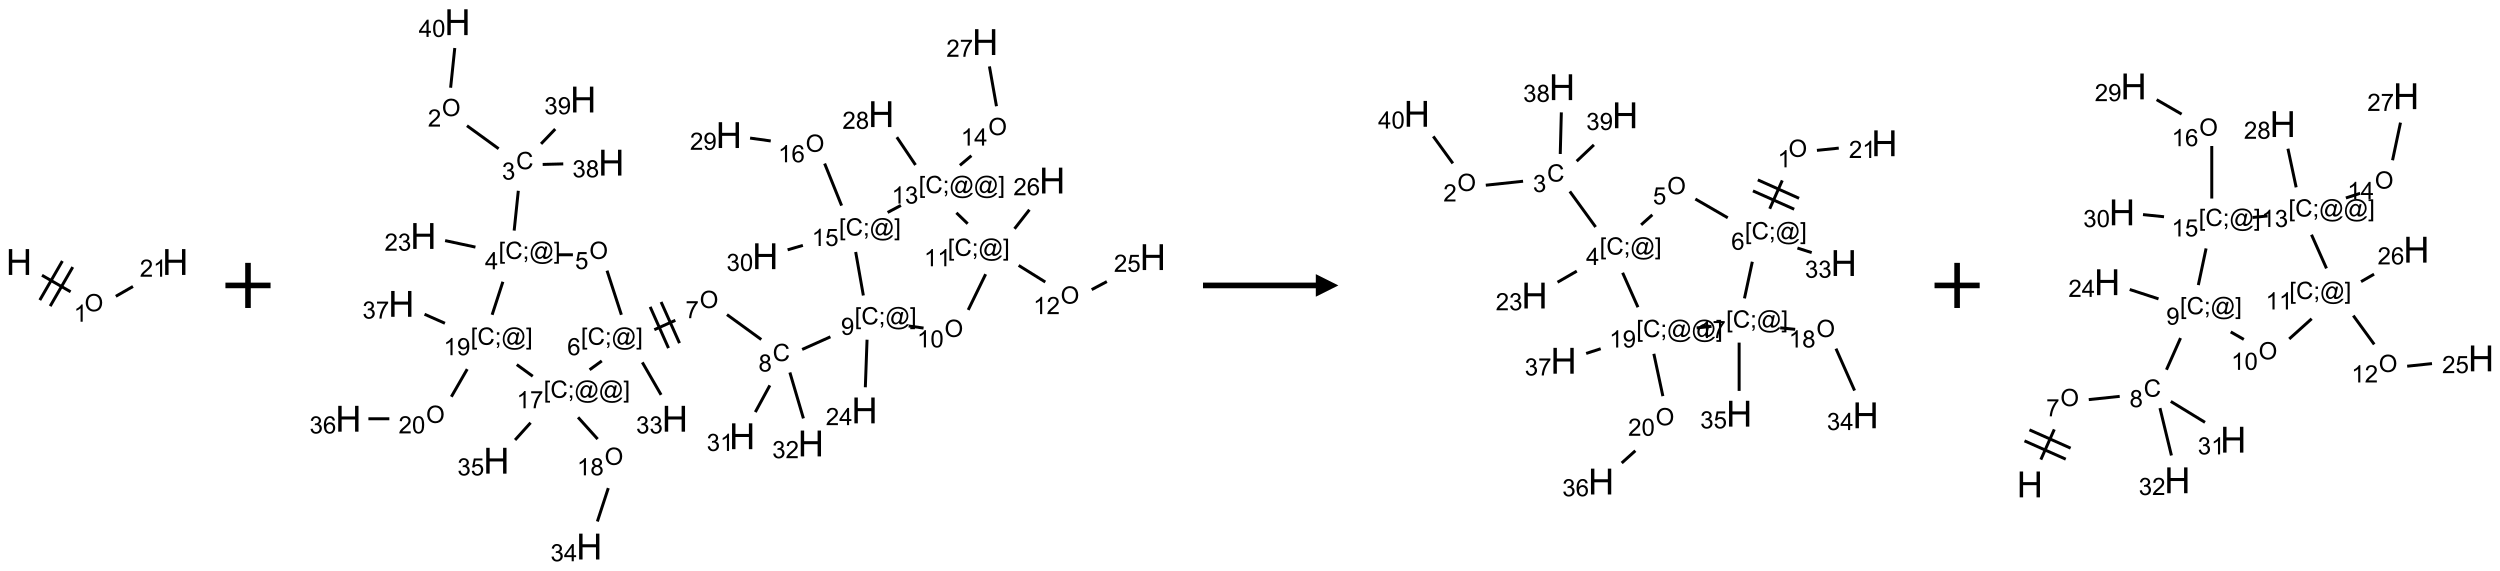 <?xml version="1.0" encoding="UTF-8"?>
<svg xmlns="http://www.w3.org/2000/svg" xmlns:xlink="http://www.w3.org/1999/xlink" width="1108" height="253" viewBox="0 0 1108 253">
<defs>
<g>
<g id="glyph-0-0">
<path d="M 2 0 L 2 -10 L 10 -10 L 10 0 Z M 2.25 -0.25 L 9.75 -0.25 L 9.75 -9.75 L 2.25 -9.75 Z M 2.25 -0.25 "/>
</g>
<g id="glyph-0-1">
<path d="M 1.281 0 L 1.281 -11.453 L 2.797 -11.453 L 2.797 -6.75 L 8.75 -6.75 L 8.75 -11.453 L 10.266 -11.453 L 10.266 0 L 8.75 0 L 8.75 -5.398 L 2.797 -5.398 L 2.797 0 Z M 1.281 0 "/>
</g>
<g id="glyph-1-0">
<path d="M 1.332 0 L 1.332 -6.668 L 6.668 -6.668 L 6.668 0 Z M 1.5 -0.168 L 6.5 -0.168 L 6.5 -6.5 L 1.5 -6.5 Z M 1.5 -0.168 "/>
</g>
<g id="glyph-1-1">
<path d="M 0.516 -3.719 C 0.516 -4.984 0.855 -5.977 1.535 -6.695 C 2.215 -7.414 3.094 -7.77 4.172 -7.77 C 4.875 -7.77 5.512 -7.602 6.078 -7.266 C 6.645 -6.93 7.074 -6.461 7.371 -5.855 C 7.668 -5.254 7.816 -4.57 7.816 -3.809 C 7.816 -3.035 7.66 -2.34 7.348 -1.73 C 7.035 -1.117 6.594 -0.656 6.02 -0.34 C 5.449 -0.027 4.828 0.129 4.168 0.129 C 3.449 0.129 2.805 -0.043 2.238 -0.391 C 1.672 -0.738 1.246 -1.211 0.953 -1.812 C 0.66 -2.414 0.516 -3.047 0.516 -3.719 Z M 1.559 -3.703 C 1.559 -2.781 1.805 -2.059 2.301 -1.527 C 2.793 -1 3.414 -0.734 4.16 -0.734 C 4.922 -0.734 5.547 -1 6.039 -1.535 C 6.531 -2.07 6.777 -2.828 6.777 -3.812 C 6.777 -4.434 6.672 -4.977 6.461 -5.441 C 6.25 -5.902 5.945 -6.262 5.539 -6.52 C 5.133 -6.773 4.68 -6.902 4.176 -6.902 C 3.461 -6.902 2.848 -6.656 2.332 -6.164 C 1.816 -5.672 1.559 -4.852 1.559 -3.703 Z M 1.559 -3.703 "/>
</g>
<g id="glyph-1-2">
<path d="M 3.973 0 L 3.035 0 L 3.035 -5.973 C 2.809 -5.758 2.516 -5.543 2.148 -5.328 C 1.781 -5.113 1.453 -4.953 1.16 -4.844 L 1.16 -5.75 C 1.684 -5.996 2.145 -6.297 2.535 -6.645 C 2.93 -6.996 3.207 -7.336 3.371 -7.668 L 3.973 -7.668 Z M 3.973 0 "/>
</g>
<g id="glyph-1-3">
<path d="M 5.371 -0.902 L 5.371 0 L 0.324 0 C 0.316 -0.227 0.352 -0.441 0.434 -0.652 C 0.562 -0.996 0.766 -1.332 1.051 -1.668 C 1.332 -2 1.742 -2.387 2.277 -2.824 C 3.105 -3.504 3.668 -4.043 3.957 -4.441 C 4.25 -4.84 4.395 -5.215 4.395 -5.566 C 4.395 -5.938 4.262 -6.254 3.996 -6.508 C 3.73 -6.762 3.387 -6.891 2.957 -6.891 C 2.508 -6.891 2.145 -6.754 1.875 -6.484 C 1.605 -6.215 1.469 -5.84 1.465 -5.359 L 0.5 -5.457 C 0.566 -6.176 0.812 -6.727 1.246 -7.102 C 1.676 -7.477 2.254 -7.668 2.98 -7.668 C 3.711 -7.668 4.293 -7.465 4.719 -7.059 C 5.145 -6.652 5.359 -6.148 5.359 -5.547 C 5.359 -5.242 5.297 -4.941 5.172 -4.645 C 5.047 -4.352 4.84 -4.039 4.551 -3.715 C 4.262 -3.387 3.777 -2.938 3.105 -2.371 C 2.543 -1.898 2.18 -1.578 2.02 -1.41 C 1.859 -1.242 1.73 -1.07 1.625 -0.902 Z M 5.371 -0.902 "/>
</g>
<g id="glyph-1-4">
<path d="M 6.27 -2.676 L 7.281 -2.422 C 7.07 -1.594 6.688 -0.961 6.137 -0.523 C 5.586 -0.086 4.914 0.129 4.121 0.129 C 3.297 0.129 2.629 -0.039 2.113 -0.371 C 1.598 -0.707 1.203 -1.191 0.934 -1.828 C 0.664 -2.465 0.531 -3.145 0.531 -3.875 C 0.531 -4.672 0.684 -5.363 0.988 -5.957 C 1.293 -6.547 1.723 -6.996 2.285 -7.305 C 2.844 -7.613 3.461 -7.766 4.137 -7.766 C 4.898 -7.766 5.543 -7.57 6.062 -7.184 C 6.582 -6.793 6.945 -6.246 7.152 -5.543 L 6.156 -5.309 C 5.98 -5.863 5.723 -6.266 5.387 -6.52 C 5.051 -6.773 4.625 -6.902 4.113 -6.902 C 3.527 -6.902 3.039 -6.762 2.645 -6.48 C 2.25 -6.199 1.973 -5.82 1.812 -5.348 C 1.652 -4.871 1.574 -4.383 1.574 -3.879 C 1.574 -3.23 1.668 -2.664 1.855 -2.18 C 2.047 -1.695 2.34 -1.332 2.738 -1.094 C 3.137 -0.855 3.57 -0.734 4.035 -0.734 C 4.602 -0.734 5.082 -0.898 5.473 -1.223 C 5.867 -1.551 6.133 -2.035 6.27 -2.676 Z M 6.27 -2.676 "/>
</g>
<g id="glyph-1-5">
<path d="M 0.449 -2.016 L 1.387 -2.141 C 1.492 -1.609 1.676 -1.227 1.934 -0.992 C 2.191 -0.758 2.508 -0.641 2.879 -0.641 C 3.32 -0.641 3.695 -0.793 3.996 -1.098 C 4.301 -1.402 4.453 -1.781 4.453 -2.234 C 4.453 -2.664 4.312 -3.02 4.031 -3.301 C 3.75 -3.578 3.391 -3.719 2.957 -3.719 C 2.781 -3.719 2.562 -3.684 2.297 -3.613 L 2.402 -4.438 C 2.465 -4.43 2.516 -4.426 2.551 -4.426 C 2.949 -4.426 3.312 -4.531 3.629 -4.738 C 3.949 -4.949 4.109 -5.27 4.109 -5.703 C 4.109 -6.047 3.992 -6.332 3.762 -6.559 C 3.527 -6.785 3.227 -6.895 2.859 -6.895 C 2.496 -6.895 2.191 -6.781 1.949 -6.551 C 1.707 -6.324 1.547 -5.98 1.48 -5.52 L 0.543 -5.688 C 0.656 -6.316 0.918 -6.805 1.324 -7.148 C 1.73 -7.492 2.234 -7.668 2.84 -7.668 C 3.254 -7.668 3.641 -7.578 3.988 -7.398 C 4.34 -7.219 4.609 -6.977 4.793 -6.668 C 4.98 -6.359 5.074 -6.031 5.074 -5.684 C 5.074 -5.352 4.984 -5.051 4.809 -4.781 C 4.629 -4.512 4.367 -4.297 4.02 -4.137 C 4.473 -4.031 4.824 -3.816 5.074 -3.488 C 5.324 -3.16 5.449 -2.75 5.449 -2.254 C 5.449 -1.59 5.203 -1.023 4.719 -0.559 C 4.234 -0.098 3.617 0.137 2.875 0.137 C 2.203 0.137 1.648 -0.062 1.207 -0.465 C 0.762 -0.863 0.512 -1.379 0.449 -2.016 Z M 0.449 -2.016 "/>
</g>
<g id="glyph-1-6">
<path d="M 0.723 2.121 L 0.723 -7.637 L 2.793 -7.637 L 2.793 -6.859 L 1.66 -6.859 L 1.66 1.344 L 2.793 1.344 L 2.793 2.121 Z M 0.723 2.121 "/>
</g>
<g id="glyph-1-7">
<path d="M 0.949 -4.465 L 0.949 -5.531 L 2.016 -5.531 L 2.016 -4.465 Z M 0.949 0 L 0.949 -1.066 L 2.016 -1.066 L 2.016 0 C 2.016 0.391 1.945 0.711 1.809 0.949 C 1.668 1.191 1.449 1.379 1.145 1.512 L 0.887 1.109 C 1.082 1.023 1.23 0.895 1.324 0.727 C 1.418 0.559 1.469 0.316 1.48 0 Z M 0.949 0 "/>
</g>
<g id="glyph-1-8">
<path d="M 6.047 -0.848 C 5.82 -0.59 5.57 -0.379 5.289 -0.223 C 5.008 -0.062 4.73 0.016 4.449 0.016 C 4.141 0.016 3.84 -0.074 3.547 -0.254 C 3.254 -0.434 3.02 -0.715 2.836 -1.09 C 2.652 -1.465 2.562 -1.875 2.562 -2.324 C 2.562 -2.875 2.703 -3.43 2.988 -3.98 C 3.27 -4.535 3.621 -4.953 4.043 -5.23 C 4.461 -5.508 4.871 -5.645 5.266 -5.645 C 5.566 -5.645 5.855 -5.566 6.129 -5.41 C 6.402 -5.25 6.641 -5.012 6.84 -4.688 L 7.016 -5.496 L 7.949 -5.496 L 7.199 -2 C 7.094 -1.516 7.043 -1.246 7.043 -1.191 C 7.043 -1.098 7.078 -1.02 7.148 -0.949 C 7.219 -0.883 7.305 -0.848 7.406 -0.848 C 7.59 -0.848 7.832 -0.953 8.129 -1.168 C 8.527 -1.445 8.84 -1.816 9.07 -2.285 C 9.301 -2.75 9.418 -3.234 9.418 -3.73 C 9.418 -4.309 9.27 -4.852 8.973 -5.355 C 8.676 -5.859 8.23 -6.262 7.645 -6.562 C 7.055 -6.863 6.406 -7.016 5.691 -7.016 C 4.879 -7.016 4.137 -6.824 3.465 -6.445 C 2.793 -6.066 2.273 -5.52 1.902 -4.809 C 1.535 -4.098 1.348 -3.34 1.348 -2.527 C 1.348 -1.676 1.535 -0.941 1.902 -0.328 C 2.273 0.285 2.809 0.742 3.508 1.035 C 4.207 1.328 4.984 1.473 5.832 1.473 C 6.742 1.473 7.504 1.32 8.121 1.016 C 8.734 0.711 9.195 0.34 9.5 -0.098 L 10.441 -0.098 C 10.266 0.266 9.961 0.637 9.531 1.016 C 9.102 1.395 8.59 1.695 7.996 1.914 C 7.402 2.133 6.688 2.246 5.848 2.246 C 5.078 2.246 4.367 2.145 3.715 1.949 C 3.066 1.75 2.512 1.453 2.051 1.055 C 1.594 0.656 1.25 0.199 1.016 -0.316 C 0.723 -0.973 0.578 -1.684 0.578 -2.441 C 0.578 -3.289 0.75 -4.098 1.098 -4.863 C 1.523 -5.805 2.125 -6.527 2.902 -7.027 C 3.684 -7.527 4.629 -7.777 5.738 -7.777 C 6.602 -7.777 7.375 -7.602 8.059 -7.246 C 8.746 -6.895 9.285 -6.371 9.684 -5.672 C 10.02 -5.07 10.188 -4.418 10.188 -3.715 C 10.188 -2.707 9.832 -1.812 9.125 -1.031 C 8.492 -0.328 7.801 0.02 7.051 0.02 C 6.812 0.02 6.617 -0.016 6.473 -0.09 C 6.324 -0.16 6.215 -0.266 6.145 -0.402 C 6.102 -0.488 6.066 -0.637 6.047 -0.848 Z M 3.527 -2.262 C 3.527 -1.785 3.641 -1.414 3.863 -1.152 C 4.09 -0.887 4.348 -0.754 4.641 -0.754 C 4.836 -0.754 5.039 -0.812 5.254 -0.93 C 5.469 -1.047 5.676 -1.219 5.871 -1.449 C 6.066 -1.676 6.23 -1.969 6.355 -2.32 C 6.48 -2.672 6.543 -3.027 6.543 -3.379 C 6.543 -3.852 6.426 -4.219 6.191 -4.48 C 5.957 -4.738 5.672 -4.871 5.332 -4.871 C 5.109 -4.871 4.902 -4.812 4.707 -4.699 C 4.512 -4.586 4.32 -4.406 4.137 -4.156 C 3.953 -3.906 3.805 -3.602 3.691 -3.246 C 3.582 -2.887 3.527 -2.559 3.527 -2.262 Z M 3.527 -2.262 "/>
</g>
<g id="glyph-1-9">
<path d="M 2.27 2.121 L 0.203 2.121 L 0.203 1.344 L 1.332 1.344 L 1.332 -6.859 L 0.203 -6.859 L 0.203 -7.637 L 2.27 -7.637 Z M 2.27 2.121 "/>
</g>
<g id="glyph-1-10">
<path d="M 3.449 0 L 3.449 -1.828 L 0.137 -1.828 L 0.137 -2.688 L 3.621 -7.637 L 4.387 -7.637 L 4.387 -2.688 L 5.418 -2.688 L 5.418 -1.828 L 4.387 -1.828 L 4.387 0 Z M 3.449 -2.688 L 3.449 -6.129 L 1.059 -2.688 Z M 3.449 -2.688 "/>
</g>
<g id="glyph-1-11">
<path d="M 0.441 -2 L 1.426 -2.082 C 1.5 -1.605 1.668 -1.242 1.934 -1.004 C 2.199 -0.762 2.52 -0.641 2.895 -0.641 C 3.348 -0.641 3.73 -0.812 4.043 -1.152 C 4.355 -1.492 4.512 -1.941 4.512 -2.504 C 4.512 -3.039 4.359 -3.461 4.059 -3.77 C 3.758 -4.078 3.367 -4.234 2.879 -4.234 C 2.578 -4.234 2.305 -4.164 2.062 -4.027 C 1.82 -3.891 1.629 -3.715 1.488 -3.496 L 0.609 -3.609 L 1.348 -7.531 L 5.145 -7.531 L 5.145 -6.637 L 2.098 -6.637 L 1.688 -4.582 C 2.145 -4.902 2.625 -5.062 3.129 -5.062 C 3.797 -5.062 4.359 -4.832 4.816 -4.371 C 5.277 -3.91 5.504 -3.312 5.504 -2.59 C 5.504 -1.898 5.305 -1.301 4.902 -0.797 C 4.41 -0.18 3.742 0.129 2.895 0.129 C 2.199 0.129 1.633 -0.062 1.195 -0.453 C 0.758 -0.844 0.504 -1.359 0.441 -2 Z M 0.441 -2 "/>
</g>
<g id="glyph-1-12">
<path d="M 5.309 -5.766 L 4.375 -5.691 C 4.293 -6.059 4.172 -6.328 4.02 -6.496 C 3.766 -6.762 3.453 -6.895 3.082 -6.895 C 2.785 -6.895 2.523 -6.812 2.297 -6.645 C 2 -6.43 1.77 -6.117 1.598 -5.703 C 1.43 -5.289 1.34 -4.703 1.332 -3.938 C 1.559 -4.281 1.836 -4.535 2.16 -4.703 C 2.488 -4.871 2.828 -4.953 3.188 -4.953 C 3.812 -4.953 4.344 -4.723 4.785 -4.262 C 5.223 -3.801 5.441 -3.207 5.441 -2.48 C 5.441 -2 5.34 -1.555 5.133 -1.145 C 4.926 -0.73 4.641 -0.418 4.281 -0.199 C 3.922 0.02 3.512 0.129 3.051 0.129 C 2.27 0.129 1.633 -0.156 1.141 -0.73 C 0.648 -1.305 0.402 -2.254 0.402 -3.574 C 0.402 -5.051 0.672 -6.121 1.219 -6.793 C 1.695 -7.375 2.336 -7.668 3.141 -7.668 C 3.742 -7.668 4.234 -7.5 4.617 -7.16 C 5 -6.824 5.23 -6.359 5.309 -5.766 Z M 1.48 -2.473 C 1.48 -2.152 1.547 -1.844 1.684 -1.547 C 1.82 -1.25 2.016 -1.027 2.262 -0.871 C 2.508 -0.719 2.766 -0.641 3.035 -0.641 C 3.434 -0.641 3.773 -0.801 4.059 -1.121 C 4.344 -1.441 4.484 -1.875 4.484 -2.422 C 4.484 -2.949 4.344 -3.367 4.062 -3.668 C 3.781 -3.973 3.426 -4.125 3 -4.125 C 2.578 -4.125 2.219 -3.973 1.922 -3.668 C 1.625 -3.363 1.48 -2.969 1.48 -2.473 Z M 1.48 -2.473 "/>
</g>
<g id="glyph-1-13">
<path d="M 0.504 -6.637 L 0.504 -7.535 L 5.449 -7.535 L 5.449 -6.809 C 4.961 -6.289 4.48 -5.602 4.004 -4.746 C 3.527 -3.887 3.156 -3.004 2.895 -2.098 C 2.707 -1.461 2.59 -0.762 2.535 0 L 1.574 0 C 1.582 -0.602 1.703 -1.328 1.926 -2.176 C 2.152 -3.027 2.477 -3.848 2.898 -4.637 C 3.32 -5.426 3.77 -6.094 4.246 -6.637 Z M 0.504 -6.637 "/>
</g>
<g id="glyph-1-14">
<path d="M 1.887 -4.141 C 1.496 -4.281 1.207 -4.484 1.02 -4.75 C 0.832 -5.016 0.738 -5.328 0.738 -5.699 C 0.738 -6.254 0.938 -6.719 1.34 -7.098 C 1.738 -7.477 2.27 -7.668 2.934 -7.668 C 3.598 -7.668 4.137 -7.473 4.543 -7.086 C 4.949 -6.699 5.152 -6.227 5.152 -5.672 C 5.152 -5.316 5.059 -5.008 4.871 -4.746 C 4.688 -4.484 4.406 -4.281 4.027 -4.141 C 4.496 -3.988 4.852 -3.742 5.098 -3.402 C 5.34 -3.062 5.465 -2.656 5.465 -2.184 C 5.465 -1.531 5.234 -0.98 4.77 -0.535 C 4.309 -0.09 3.703 0.129 2.949 0.129 C 2.195 0.129 1.586 -0.094 1.125 -0.539 C 0.664 -0.984 0.434 -1.543 0.434 -2.207 C 0.434 -2.703 0.559 -3.121 0.809 -3.457 C 1.062 -3.793 1.422 -4.02 1.887 -4.141 Z M 1.699 -5.73 C 1.699 -5.367 1.812 -5.074 2.047 -4.844 C 2.281 -4.613 2.582 -4.5 2.953 -4.5 C 3.312 -4.5 3.609 -4.613 3.84 -4.84 C 4.07 -5.066 4.188 -5.348 4.188 -5.676 C 4.188 -6.02 4.07 -6.309 3.832 -6.543 C 3.594 -6.777 3.297 -6.895 2.941 -6.895 C 2.586 -6.895 2.289 -6.781 2.051 -6.551 C 1.816 -6.324 1.699 -6.047 1.699 -5.73 Z M 1.395 -2.203 C 1.395 -1.938 1.461 -1.676 1.586 -1.426 C 1.711 -1.176 1.902 -0.984 2.152 -0.848 C 2.402 -0.711 2.672 -0.641 2.957 -0.641 C 3.406 -0.641 3.777 -0.785 4.066 -1.074 C 4.359 -1.363 4.504 -1.727 4.504 -2.172 C 4.504 -2.625 4.355 -2.996 4.055 -3.293 C 3.754 -3.586 3.379 -3.734 2.926 -3.734 C 2.484 -3.734 2.121 -3.59 1.832 -3.297 C 1.543 -3.004 1.395 -2.641 1.395 -2.203 Z M 1.395 -2.203 "/>
</g>
<g id="glyph-1-15">
<path d="M 0.582 -1.766 L 1.484 -1.848 C 1.562 -1.426 1.707 -1.117 1.922 -0.926 C 2.137 -0.734 2.414 -0.641 2.75 -0.641 C 3.039 -0.641 3.289 -0.707 3.508 -0.84 C 3.727 -0.973 3.902 -1.148 4.043 -1.367 C 4.18 -1.586 4.297 -1.887 4.391 -2.262 C 4.484 -2.637 4.531 -3.016 4.531 -3.406 C 4.531 -3.449 4.531 -3.512 4.527 -3.594 C 4.34 -3.297 4.082 -3.055 3.758 -2.867 C 3.434 -2.68 3.082 -2.59 2.703 -2.59 C 2.07 -2.59 1.535 -2.816 1.098 -3.277 C 0.66 -3.734 0.441 -4.34 0.441 -5.09 C 0.441 -5.863 0.672 -6.484 1.129 -6.957 C 1.586 -7.43 2.156 -7.668 2.844 -7.668 C 3.34 -7.668 3.793 -7.531 4.207 -7.266 C 4.617 -7 4.93 -6.617 5.145 -6.121 C 5.355 -5.629 5.465 -4.91 5.465 -3.973 C 5.465 -2.996 5.359 -2.223 5.145 -1.645 C 4.934 -1.066 4.617 -0.625 4.199 -0.324 C 3.781 -0.02 3.293 0.129 2.73 0.129 C 2.133 0.129 1.645 -0.035 1.266 -0.367 C 0.887 -0.699 0.66 -1.164 0.582 -1.766 Z M 4.422 -5.137 C 4.422 -5.676 4.277 -6.102 3.992 -6.418 C 3.707 -6.734 3.359 -6.891 2.957 -6.891 C 2.543 -6.891 2.18 -6.719 1.871 -6.379 C 1.562 -6.039 1.406 -5.598 1.406 -5.059 C 1.406 -4.57 1.555 -4.176 1.848 -3.871 C 2.141 -3.566 2.5 -3.418 2.934 -3.418 C 3.367 -3.418 3.723 -3.57 4.004 -3.871 C 4.281 -4.176 4.422 -4.598 4.422 -5.137 Z M 4.422 -5.137 "/>
</g>
<g id="glyph-1-16">
<path d="M 0.441 -3.766 C 0.441 -4.668 0.535 -5.395 0.723 -5.945 C 0.906 -6.496 1.184 -6.922 1.551 -7.219 C 1.918 -7.516 2.375 -7.668 2.934 -7.668 C 3.344 -7.668 3.703 -7.586 4.012 -7.418 C 4.32 -7.254 4.574 -7.016 4.777 -6.707 C 4.977 -6.395 5.137 -6.016 5.25 -5.57 C 5.363 -5.125 5.422 -4.523 5.422 -3.766 C 5.422 -2.871 5.328 -2.148 5.145 -1.598 C 4.961 -1.047 4.688 -0.621 4.32 -0.32 C 3.953 -0.02 3.492 0.129 2.934 0.129 C 2.195 0.129 1.617 -0.133 1.199 -0.66 C 0.695 -1.297 0.441 -2.332 0.441 -3.766 Z M 1.406 -3.766 C 1.406 -2.512 1.555 -1.68 1.848 -1.262 C 2.141 -0.848 2.5 -0.641 2.934 -0.641 C 3.363 -0.641 3.727 -0.848 4.02 -1.266 C 4.312 -1.684 4.457 -2.516 4.457 -3.766 C 4.457 -5.023 4.312 -5.859 4.02 -6.27 C 3.727 -6.684 3.359 -6.891 2.922 -6.891 C 2.492 -6.891 2.148 -6.707 1.891 -6.344 C 1.566 -5.879 1.406 -5.02 1.406 -3.766 Z M 1.406 -3.766 "/>
</g>
</g>
</defs>
<path fill="none" stroke-width="0.033" stroke-linecap="butt" stroke-linejoin="miter" stroke="rgb(0%, 0%, 0%)" stroke-opacity="1" stroke-miterlimit="10" d="M 0.255 0.147 L 0.572 0.33 " transform="matrix(40, 0, 0, 40, 8.406, 116.123)"/>
<path fill="none" stroke-width="0.033" stroke-linecap="butt" stroke-linejoin="miter" stroke="rgb(0%, 0%, 0%)" stroke-opacity="1" stroke-miterlimit="10" d="M 0.346 0.489 L 0.596 0.056 " transform="matrix(40, 0, 0, 40, 8.406, 116.123)"/>
<path fill="none" stroke-width="0.033" stroke-linecap="butt" stroke-linejoin="miter" stroke="rgb(0%, 0%, 0%)" stroke-opacity="1" stroke-miterlimit="10" d="M 0.231 0.422 L 0.481 -0.011 " transform="matrix(40, 0, 0, 40, 8.406, 116.123)"/>
<path fill="none" stroke-width="0.033" stroke-linecap="butt" stroke-linejoin="miter" stroke="rgb(0%, 0%, 0%)" stroke-opacity="1" stroke-miterlimit="10" d="M 1.073 0.38 L 1.263 0.271 " transform="matrix(40, 0, 0, 40, 8.406, 116.123)"/>
<g fill="rgb(0%, 0%, 0%)" fill-opacity="1">
<use xlink:href="#glyph-0-1" x="2.633" y="121.852"/>
</g>
<g fill="rgb(0%, 0%, 0%)" fill-opacity="1">
<use xlink:href="#glyph-1-1" x="37.469" y="137.973"/>
</g>
<g fill="rgb(0%, 0%, 0%)" fill-opacity="1">
<use xlink:href="#glyph-1-2" x="32.676" y="142.605"/>
</g>
<g fill="rgb(0%, 0%, 0%)" fill-opacity="1">
<use xlink:href="#glyph-0-1" x="71.914" y="121.852"/>
</g>
<g fill="rgb(0%, 0%, 0%)" fill-opacity="1">
<use xlink:href="#glyph-1-3" x="61.957" y="122.645"/>
<use xlink:href="#glyph-1-2" x="67.889" y="122.645"/>
</g>
<path fill="none" stroke-width="0.062" stroke-linecap="butt" stroke-linejoin="miter" stroke="rgb(0%, 0%, 0%)" stroke-opacity="1" stroke-miterlimit="10" d="M -0 0 L 0.5 0 M 0.25 -0.25 L 0.25 0.25 " transform="matrix(40, 0, 0, 40, 99.91, 126.5)"/>
<path fill="none" stroke-width="0.033" stroke-linecap="butt" stroke-linejoin="miter" stroke="rgb(0%, 0%, 0%)" stroke-opacity="1" stroke-miterlimit="10" d="M 1.314 1.147 L 1.665 1.402 " transform="matrix(40, 0, 0, 40, 154.395, 9.838)"/>
<path fill="none" stroke-width="0.033" stroke-linecap="butt" stroke-linejoin="miter" stroke="rgb(0%, 0%, 0%)" stroke-opacity="1" stroke-miterlimit="10" d="M 1.883 1.868 L 1.837 2.309 " transform="matrix(40, 0, 0, 40, 154.395, 9.838)"/>
<path fill="none" stroke-width="0.033" stroke-linecap="butt" stroke-linejoin="miter" stroke="rgb(0%, 0%, 0%)" stroke-opacity="1" stroke-miterlimit="10" d="M 1.408 2.492 L 1.072 2.42 " transform="matrix(40, 0, 0, 40, 154.395, 9.838)"/>
<path fill="none" stroke-width="0.033" stroke-linecap="butt" stroke-linejoin="miter" stroke="rgb(0%, 0%, 0%)" stroke-opacity="1" stroke-miterlimit="10" d="M 2.322 2.577 L 2.488 2.577 " transform="matrix(40, 0, 0, 40, 154.395, 9.838)"/>
<path fill="none" stroke-width="0.033" stroke-linecap="butt" stroke-linejoin="miter" stroke="rgb(0%, 0%, 0%)" stroke-opacity="1" stroke-miterlimit="10" d="M 2.866 2.753 L 3.025 3.242 " transform="matrix(40, 0, 0, 40, 154.395, 9.838)"/>
<path fill="none" stroke-width="0.033" stroke-linecap="butt" stroke-linejoin="miter" stroke="rgb(0%, 0%, 0%)" stroke-opacity="1" stroke-miterlimit="10" d="M 3.39 3.407 L 3.623 3.303 " transform="matrix(40, 0, 0, 40, 154.395, 9.838)"/>
<path fill="none" stroke-width="0.033" stroke-linecap="butt" stroke-linejoin="miter" stroke="rgb(0%, 0%, 0%)" stroke-opacity="1" stroke-miterlimit="10" d="M 3.669 3.556 L 3.465 3.1 " transform="matrix(40, 0, 0, 40, 154.395, 9.838)"/>
<path fill="none" stroke-width="0.033" stroke-linecap="butt" stroke-linejoin="miter" stroke="rgb(0%, 0%, 0%)" stroke-opacity="1" stroke-miterlimit="10" d="M 3.547 3.611 L 3.344 3.154 " transform="matrix(40, 0, 0, 40, 154.395, 9.838)"/>
<path fill="none" stroke-width="0.033" stroke-linecap="butt" stroke-linejoin="miter" stroke="rgb(0%, 0%, 0%)" stroke-opacity="1" stroke-miterlimit="10" d="M 4.195 3.24 L 4.575 3.516 " transform="matrix(40, 0, 0, 40, 154.395, 9.838)"/>
<path fill="none" stroke-width="0.033" stroke-linecap="butt" stroke-linejoin="miter" stroke="rgb(0%, 0%, 0%)" stroke-opacity="1" stroke-miterlimit="10" d="M 5.028 3.626 L 5.341 3.486 " transform="matrix(40, 0, 0, 40, 154.395, 9.838)"/>
<path fill="none" stroke-width="0.033" stroke-linecap="butt" stroke-linejoin="miter" stroke="rgb(0%, 0%, 0%)" stroke-opacity="1" stroke-miterlimit="10" d="M 5.747 3.518 L 5.728 4.045 " transform="matrix(40, 0, 0, 40, 154.395, 9.838)"/>
<path fill="none" stroke-width="0.033" stroke-linecap="butt" stroke-linejoin="miter" stroke="rgb(0%, 0%, 0%)" stroke-opacity="1" stroke-miterlimit="10" d="M 6.208 3.366 L 6.373 3.389 " transform="matrix(40, 0, 0, 40, 154.395, 9.838)"/>
<path fill="none" stroke-width="0.033" stroke-linecap="butt" stroke-linejoin="miter" stroke="rgb(0%, 0%, 0%)" stroke-opacity="1" stroke-miterlimit="10" d="M 6.868 3.188 L 7.061 2.792 " transform="matrix(40, 0, 0, 40, 154.395, 9.838)"/>
<path fill="none" stroke-width="0.033" stroke-linecap="butt" stroke-linejoin="miter" stroke="rgb(0%, 0%, 0%)" stroke-opacity="1" stroke-miterlimit="10" d="M 7.427 2.695 L 7.722 2.879 " transform="matrix(40, 0, 0, 40, 154.395, 9.838)"/>
<path fill="none" stroke-width="0.033" stroke-linecap="butt" stroke-linejoin="miter" stroke="rgb(0%, 0%, 0%)" stroke-opacity="1" stroke-miterlimit="10" d="M 8.236 2.963 L 8.404 2.874 " transform="matrix(40, 0, 0, 40, 154.395, 9.838)"/>
<path fill="none" stroke-width="0.033" stroke-linecap="butt" stroke-linejoin="miter" stroke="rgb(0%, 0%, 0%)" stroke-opacity="1" stroke-miterlimit="10" d="M 7.381 2.289 L 7.546 2.078 " transform="matrix(40, 0, 0, 40, 154.395, 9.838)"/>
<path fill="none" stroke-width="0.033" stroke-linecap="butt" stroke-linejoin="miter" stroke="rgb(0%, 0%, 0%)" stroke-opacity="1" stroke-miterlimit="10" d="M 6.862 2.233 L 6.737 2.112 " transform="matrix(40, 0, 0, 40, 154.395, 9.838)"/>
<path fill="none" stroke-width="0.033" stroke-linecap="butt" stroke-linejoin="miter" stroke="rgb(0%, 0%, 0%)" stroke-opacity="1" stroke-miterlimit="10" d="M 6.776 1.586 L 6.903 1.479 " transform="matrix(40, 0, 0, 40, 154.395, 9.838)"/>
<path fill="none" stroke-width="0.033" stroke-linecap="butt" stroke-linejoin="miter" stroke="rgb(0%, 0%, 0%)" stroke-opacity="1" stroke-miterlimit="10" d="M 7.181 0.931 L 7.103 0.49 " transform="matrix(40, 0, 0, 40, 154.395, 9.838)"/>
<path fill="none" stroke-width="0.033" stroke-linecap="butt" stroke-linejoin="miter" stroke="rgb(0%, 0%, 0%)" stroke-opacity="1" stroke-miterlimit="10" d="M 6.284 1.582 L 6.077 1.274 " transform="matrix(40, 0, 0, 40, 154.395, 9.838)"/>
<path fill="none" stroke-width="0.033" stroke-linecap="butt" stroke-linejoin="miter" stroke="rgb(0%, 0%, 0%)" stroke-opacity="1" stroke-miterlimit="10" d="M 6.122 2.03 L 5.975 2.108 " transform="matrix(40, 0, 0, 40, 154.395, 9.838)"/>
<path fill="none" stroke-width="0.033" stroke-linecap="butt" stroke-linejoin="miter" stroke="rgb(0%, 0%, 0%)" stroke-opacity="1" stroke-miterlimit="10" d="M 5.621 2.546 L 5.706 3.028 " transform="matrix(40, 0, 0, 40, 154.395, 9.838)"/>
<path fill="none" stroke-width="0.033" stroke-linecap="butt" stroke-linejoin="miter" stroke="rgb(0%, 0%, 0%)" stroke-opacity="1" stroke-miterlimit="10" d="M 5.465 2.032 L 5.277 1.566 " transform="matrix(40, 0, 0, 40, 154.395, 9.838)"/>
<path fill="none" stroke-width="0.033" stroke-linecap="butt" stroke-linejoin="miter" stroke="rgb(0%, 0%, 0%)" stroke-opacity="1" stroke-miterlimit="10" d="M 4.68 1.316 L 4.451 1.284 " transform="matrix(40, 0, 0, 40, 154.395, 9.838)"/>
<path fill="none" stroke-width="0.033" stroke-linecap="butt" stroke-linejoin="miter" stroke="rgb(0%, 0%, 0%)" stroke-opacity="1" stroke-miterlimit="10" d="M 5.036 2.473 L 4.867 2.522 " transform="matrix(40, 0, 0, 40, 154.395, 9.838)"/>
<path fill="none" stroke-width="0.033" stroke-linecap="butt" stroke-linejoin="miter" stroke="rgb(0%, 0%, 0%)" stroke-opacity="1" stroke-miterlimit="10" d="M 4.67 4.024 L 4.509 4.32 " transform="matrix(40, 0, 0, 40, 154.395, 9.838)"/>
<path fill="none" stroke-width="0.033" stroke-linecap="butt" stroke-linejoin="miter" stroke="rgb(0%, 0%, 0%)" stroke-opacity="1" stroke-miterlimit="10" d="M 4.892 3.881 L 5.042 4.39 " transform="matrix(40, 0, 0, 40, 154.395, 9.838)"/>
<path fill="none" stroke-width="0.033" stroke-linecap="butt" stroke-linejoin="miter" stroke="rgb(0%, 0%, 0%)" stroke-opacity="1" stroke-miterlimit="10" d="M 3.257 3.769 L 3.465 4.129 " transform="matrix(40, 0, 0, 40, 154.395, 9.838)"/>
<path fill="none" stroke-width="0.033" stroke-linecap="butt" stroke-linejoin="miter" stroke="rgb(0%, 0%, 0%)" stroke-opacity="1" stroke-miterlimit="10" d="M 2.808 3.753 L 2.673 3.851 " transform="matrix(40, 0, 0, 40, 154.395, 9.838)"/>
<path fill="none" stroke-width="0.033" stroke-linecap="butt" stroke-linejoin="miter" stroke="rgb(0%, 0%, 0%)" stroke-opacity="1" stroke-miterlimit="10" d="M 2.545 4.378 L 2.762 4.619 " transform="matrix(40, 0, 0, 40, 154.395, 9.838)"/>
<path fill="none" stroke-width="0.033" stroke-linecap="butt" stroke-linejoin="miter" stroke="rgb(0%, 0%, 0%)" stroke-opacity="1" stroke-miterlimit="10" d="M 2.88 5.162 L 2.759 5.532 " transform="matrix(40, 0, 0, 40, 154.395, 9.838)"/>
<path fill="none" stroke-width="0.033" stroke-linecap="butt" stroke-linejoin="miter" stroke="rgb(0%, 0%, 0%)" stroke-opacity="1" stroke-miterlimit="10" d="M 2.019 4.438 L 1.847 4.629 " transform="matrix(40, 0, 0, 40, 154.395, 9.838)"/>
<path fill="none" stroke-width="0.033" stroke-linecap="butt" stroke-linejoin="miter" stroke="rgb(0%, 0%, 0%)" stroke-opacity="1" stroke-miterlimit="10" d="M 2.043 3.923 L 1.866 3.794 " transform="matrix(40, 0, 0, 40, 154.395, 9.838)"/>
<path fill="none" stroke-width="0.033" stroke-linecap="butt" stroke-linejoin="miter" stroke="rgb(0%, 0%, 0%)" stroke-opacity="1" stroke-miterlimit="10" d="M 1.593 3.242 L 1.712 2.876 " transform="matrix(40, 0, 0, 40, 154.395, 9.838)"/>
<path fill="none" stroke-width="0.033" stroke-linecap="butt" stroke-linejoin="miter" stroke="rgb(0%, 0%, 0%)" stroke-opacity="1" stroke-miterlimit="10" d="M 1.317 3.844 L 1.141 4.15 " transform="matrix(40, 0, 0, 40, 154.395, 9.838)"/>
<path fill="none" stroke-width="0.033" stroke-linecap="butt" stroke-linejoin="miter" stroke="rgb(0%, 0%, 0%)" stroke-opacity="1" stroke-miterlimit="10" d="M 0.454 4.394 L 0.222 4.394 " transform="matrix(40, 0, 0, 40, 154.395, 9.838)"/>
<path fill="none" stroke-width="0.033" stroke-linecap="butt" stroke-linejoin="miter" stroke="rgb(0%, 0%, 0%)" stroke-opacity="1" stroke-miterlimit="10" d="M 1.07 3.336 L 0.844 3.236 " transform="matrix(40, 0, 0, 40, 154.395, 9.838)"/>
<path fill="none" stroke-width="0.033" stroke-linecap="butt" stroke-linejoin="miter" stroke="rgb(0%, 0%, 0%)" stroke-opacity="1" stroke-miterlimit="10" d="M 2.153 1.576 L 2.381 1.57 " transform="matrix(40, 0, 0, 40, 154.395, 9.838)"/>
<path fill="none" stroke-width="0.033" stroke-linecap="butt" stroke-linejoin="miter" stroke="rgb(0%, 0%, 0%)" stroke-opacity="1" stroke-miterlimit="10" d="M 2.135 1.348 L 2.292 1.184 " transform="matrix(40, 0, 0, 40, 154.395, 9.838)"/>
<path fill="none" stroke-width="0.033" stroke-linecap="butt" stroke-linejoin="miter" stroke="rgb(0%, 0%, 0%)" stroke-opacity="1" stroke-miterlimit="10" d="M 1.133 0.726 L 1.179 0.286 " transform="matrix(40, 0, 0, 40, 154.395, 9.838)"/>
<g fill="rgb(0%, 0%, 0%)" fill-opacity="1">
<use xlink:href="#glyph-1-1" x="195.82" y="51.469"/>
</g>
<g fill="rgb(0%, 0%, 0%)" fill-opacity="1">
<use xlink:href="#glyph-1-3" x="189.633" y="56.098"/>
</g>
<g fill="rgb(0%, 0%, 0%)" fill-opacity="1">
<use xlink:href="#glyph-1-4" x="228.719" y="74.977"/>
</g>
<g fill="rgb(0%, 0%, 0%)" fill-opacity="1">
<use xlink:href="#glyph-1-5" x="222.469" y="79.609"/>
</g>
<g fill="rgb(0%, 0%, 0%)" fill-opacity="1">
<use xlink:href="#glyph-1-6" x="220.969" y="114.762"/>
<use xlink:href="#glyph-1-4" x="223.932" y="114.762"/>
<use xlink:href="#glyph-1-7" x="231.635" y="114.762"/>
<use xlink:href="#glyph-1-8" x="234.599" y="114.762"/>
<use xlink:href="#glyph-1-9" x="245.427" y="114.762"/>
</g>
<g fill="rgb(0%, 0%, 0%)" fill-opacity="1">
<use xlink:href="#glyph-1-10" x="214.941" y="119.359"/>
</g>
<g fill="rgb(0%, 0%, 0%)" fill-opacity="1">
<use xlink:href="#glyph-0-1" x="181.855" y="110.32"/>
</g>
<g fill="rgb(0%, 0%, 0%)" fill-opacity="1">
<use xlink:href="#glyph-1-3" x="170.426" y="111.113"/>
<use xlink:href="#glyph-1-5" x="176.358" y="111.113"/>
</g>
<g fill="rgb(0%, 0%, 0%)" fill-opacity="1">
<use xlink:href="#glyph-1-1" x="261.18" y="114.758"/>
</g>
<g fill="rgb(0%, 0%, 0%)" fill-opacity="1">
<use xlink:href="#glyph-1-11" x="254.852" y="119.258"/>
</g>
<g fill="rgb(0%, 0%, 0%)" fill-opacity="1">
<use xlink:href="#glyph-1-6" x="257.449" y="152.805"/>
<use xlink:href="#glyph-1-4" x="260.413" y="152.805"/>
<use xlink:href="#glyph-1-7" x="268.116" y="152.805"/>
<use xlink:href="#glyph-1-8" x="271.079" y="152.805"/>
<use xlink:href="#glyph-1-9" x="281.908" y="152.805"/>
</g>
<g fill="rgb(0%, 0%, 0%)" fill-opacity="1">
<use xlink:href="#glyph-1-12" x="251.398" y="157.434"/>
</g>
<g fill="rgb(0%, 0%, 0%)" fill-opacity="1">
<use xlink:href="#glyph-1-1" x="310.082" y="136.531"/>
</g>
<g fill="rgb(0%, 0%, 0%)" fill-opacity="1">
<use xlink:href="#glyph-1-13" x="303.812" y="141.035"/>
</g>
<g fill="rgb(0%, 0%, 0%)" fill-opacity="1">
<use xlink:href="#glyph-1-4" x="342.426" y="160.039"/>
</g>
<g fill="rgb(0%, 0%, 0%)" fill-opacity="1">
<use xlink:href="#glyph-1-14" x="336.16" y="164.676"/>
</g>
<g fill="rgb(0%, 0%, 0%)" fill-opacity="1">
<use xlink:href="#glyph-1-6" x="378.773" y="143.777"/>
<use xlink:href="#glyph-1-4" x="381.737" y="143.777"/>
<use xlink:href="#glyph-1-7" x="389.44" y="143.777"/>
<use xlink:href="#glyph-1-8" x="392.404" y="143.777"/>
<use xlink:href="#glyph-1-9" x="403.232" y="143.777"/>
</g>
<g fill="rgb(0%, 0%, 0%)" fill-opacity="1">
<use xlink:href="#glyph-1-15" x="372.699" y="148.406"/>
</g>
<g fill="rgb(0%, 0%, 0%)" fill-opacity="1">
<use xlink:href="#glyph-0-1" x="377.391" y="187.629"/>
</g>
<g fill="rgb(0%, 0%, 0%)" fill-opacity="1">
<use xlink:href="#glyph-1-3" x="365.992" y="188.422"/>
<use xlink:href="#glyph-1-10" x="371.924" y="188.422"/>
</g>
<g fill="rgb(0%, 0%, 0%)" fill-opacity="1">
<use xlink:href="#glyph-1-1" x="418.594" y="149.34"/>
</g>
<g fill="rgb(0%, 0%, 0%)" fill-opacity="1">
<use xlink:href="#glyph-1-2" x="406.418" y="153.973"/>
<use xlink:href="#glyph-1-16" x="412.35" y="153.973"/>
</g>
<g fill="rgb(0%, 0%, 0%)" fill-opacity="1">
<use xlink:href="#glyph-1-6" x="420.039" y="113.395"/>
<use xlink:href="#glyph-1-4" x="423.003" y="113.395"/>
<use xlink:href="#glyph-1-7" x="430.706" y="113.395"/>
<use xlink:href="#glyph-1-8" x="433.669" y="113.395"/>
<use xlink:href="#glyph-1-9" x="444.497" y="113.395"/>
</g>
<g fill="rgb(0%, 0%, 0%)" fill-opacity="1">
<use xlink:href="#glyph-1-2" x="409.523" y="118.023"/>
<use xlink:href="#glyph-1-2" x="415.456" y="118.023"/>
</g>
<g fill="rgb(0%, 0%, 0%)" fill-opacity="1">
<use xlink:href="#glyph-1-1" x="470.051" y="134.586"/>
</g>
<g fill="rgb(0%, 0%, 0%)" fill-opacity="1">
<use xlink:href="#glyph-1-2" x="457.93" y="139.219"/>
<use xlink:href="#glyph-1-3" x="463.862" y="139.219"/>
</g>
<g fill="rgb(0%, 0%, 0%)" fill-opacity="1">
<use xlink:href="#glyph-0-1" x="505.172" y="119.688"/>
</g>
<g fill="rgb(0%, 0%, 0%)" fill-opacity="1">
<use xlink:href="#glyph-1-3" x="493.684" y="120.48"/>
<use xlink:href="#glyph-1-11" x="499.616" y="120.48"/>
</g>
<g fill="rgb(0%, 0%, 0%)" fill-opacity="1">
<use xlink:href="#glyph-0-1" x="460.559" y="85.75"/>
</g>
<g fill="rgb(0%, 0%, 0%)" fill-opacity="1">
<use xlink:href="#glyph-1-3" x="449.133" y="86.539"/>
<use xlink:href="#glyph-1-12" x="455.065" y="86.539"/>
</g>
<g fill="rgb(0%, 0%, 0%)" fill-opacity="1">
<use xlink:href="#glyph-1-6" x="407.145" y="85.605"/>
<use xlink:href="#glyph-1-4" x="410.108" y="85.605"/>
<use xlink:href="#glyph-1-7" x="417.811" y="85.605"/>
<use xlink:href="#glyph-1-8" x="420.775" y="85.605"/>
<use xlink:href="#glyph-1-8" x="431.603" y="85.605"/>
<use xlink:href="#glyph-1-9" x="442.431" y="85.605"/>
</g>
<g fill="rgb(0%, 0%, 0%)" fill-opacity="1">
<use xlink:href="#glyph-1-2" x="395.156" y="90.234"/>
<use xlink:href="#glyph-1-5" x="401.089" y="90.234"/>
</g>
<g fill="rgb(0%, 0%, 0%)" fill-opacity="1">
<use xlink:href="#glyph-1-1" x="437.996" y="59.891"/>
</g>
<g fill="rgb(0%, 0%, 0%)" fill-opacity="1">
<use xlink:href="#glyph-1-2" x="425.828" y="64.523"/>
<use xlink:href="#glyph-1-10" x="431.76" y="64.523"/>
</g>
<g fill="rgb(0%, 0%, 0%)" fill-opacity="1">
<use xlink:href="#glyph-0-1" x="430.855" y="24.379"/>
</g>
<g fill="rgb(0%, 0%, 0%)" fill-opacity="1">
<use xlink:href="#glyph-1-3" x="419.422" y="25.172"/>
<use xlink:href="#glyph-1-13" x="425.354" y="25.172"/>
</g>
<g fill="rgb(0%, 0%, 0%)" fill-opacity="1">
<use xlink:href="#glyph-0-1" x="384.793" y="56.32"/>
</g>
<g fill="rgb(0%, 0%, 0%)" fill-opacity="1">
<use xlink:href="#glyph-1-3" x="373.344" y="57.113"/>
<use xlink:href="#glyph-1-14" x="379.276" y="57.113"/>
</g>
<g fill="rgb(0%, 0%, 0%)" fill-opacity="1">
<use xlink:href="#glyph-1-6" x="371.828" y="104.387"/>
<use xlink:href="#glyph-1-4" x="374.792" y="104.387"/>
<use xlink:href="#glyph-1-7" x="382.495" y="104.387"/>
<use xlink:href="#glyph-1-8" x="385.458" y="104.387"/>
<use xlink:href="#glyph-1-9" x="396.286" y="104.387"/>
</g>
<g fill="rgb(0%, 0%, 0%)" fill-opacity="1">
<use xlink:href="#glyph-1-2" x="359.781" y="109.016"/>
<use xlink:href="#glyph-1-11" x="365.714" y="109.016"/>
</g>
<g fill="rgb(0%, 0%, 0%)" fill-opacity="1">
<use xlink:href="#glyph-1-1" x="357.055" y="67.293"/>
</g>
<g fill="rgb(0%, 0%, 0%)" fill-opacity="1">
<use xlink:href="#glyph-1-2" x="344.859" y="71.926"/>
<use xlink:href="#glyph-1-12" x="350.792" y="71.926"/>
</g>
<g fill="rgb(0%, 0%, 0%)" fill-opacity="1">
<use xlink:href="#glyph-0-1" x="317.246" y="65.605"/>
</g>
<g fill="rgb(0%, 0%, 0%)" fill-opacity="1">
<use xlink:href="#glyph-1-3" x="305.801" y="66.398"/>
<use xlink:href="#glyph-1-15" x="311.733" y="66.398"/>
</g>
<g fill="rgb(0%, 0%, 0%)" fill-opacity="1">
<use xlink:href="#glyph-0-1" x="333.391" y="119.285"/>
</g>
<g fill="rgb(0%, 0%, 0%)" fill-opacity="1">
<use xlink:href="#glyph-1-5" x="321.984" y="120.078"/>
<use xlink:href="#glyph-1-16" x="327.917" y="120.078"/>
</g>
<g fill="rgb(0%, 0%, 0%)" fill-opacity="1">
<use xlink:href="#glyph-0-1" x="323.16" y="199.074"/>
</g>
<g fill="rgb(0%, 0%, 0%)" fill-opacity="1">
<use xlink:href="#glyph-1-5" x="313.199" y="199.867"/>
<use xlink:href="#glyph-1-2" x="319.132" y="199.867"/>
</g>
<g fill="rgb(0%, 0%, 0%)" fill-opacity="1">
<use xlink:href="#glyph-0-1" x="353.605" y="202.277"/>
</g>
<g fill="rgb(0%, 0%, 0%)" fill-opacity="1">
<use xlink:href="#glyph-1-5" x="342.25" y="203.066"/>
<use xlink:href="#glyph-1-3" x="348.182" y="203.066"/>
</g>
<g fill="rgb(0%, 0%, 0%)" fill-opacity="1">
<use xlink:href="#glyph-0-1" x="293.344" y="191.32"/>
</g>
<g fill="rgb(0%, 0%, 0%)" fill-opacity="1">
<use xlink:href="#glyph-1-5" x="281.91" y="192.113"/>
<use xlink:href="#glyph-1-5" x="287.842" y="192.113"/>
</g>
<g fill="rgb(0%, 0%, 0%)" fill-opacity="1">
<use xlink:href="#glyph-1-6" x="240.969" y="176.316"/>
<use xlink:href="#glyph-1-4" x="243.932" y="176.316"/>
<use xlink:href="#glyph-1-7" x="251.635" y="176.316"/>
<use xlink:href="#glyph-1-8" x="254.599" y="176.316"/>
<use xlink:href="#glyph-1-8" x="265.427" y="176.316"/>
<use xlink:href="#glyph-1-9" x="276.255" y="176.316"/>
</g>
<g fill="rgb(0%, 0%, 0%)" fill-opacity="1">
<use xlink:href="#glyph-1-2" x="228.977" y="180.945"/>
<use xlink:href="#glyph-1-13" x="234.909" y="180.945"/>
</g>
<g fill="rgb(0%, 0%, 0%)" fill-opacity="1">
<use xlink:href="#glyph-1-1" x="267.945" y="206.039"/>
</g>
<g fill="rgb(0%, 0%, 0%)" fill-opacity="1">
<use xlink:href="#glyph-1-2" x="255.727" y="210.672"/>
<use xlink:href="#glyph-1-14" x="261.659" y="210.672"/>
</g>
<g fill="rgb(0%, 0%, 0%)" fill-opacity="1">
<use xlink:href="#glyph-0-1" x="255.387" y="247.961"/>
</g>
<g fill="rgb(0%, 0%, 0%)" fill-opacity="1">
<use xlink:href="#glyph-1-5" x="243.984" y="248.754"/>
<use xlink:href="#glyph-1-10" x="249.917" y="248.754"/>
</g>
<g fill="rgb(0%, 0%, 0%)" fill-opacity="1">
<use xlink:href="#glyph-0-1" x="214.219" y="209.918"/>
</g>
<g fill="rgb(0%, 0%, 0%)" fill-opacity="1">
<use xlink:href="#glyph-1-5" x="202.727" y="210.711"/>
<use xlink:href="#glyph-1-11" x="208.659" y="210.711"/>
</g>
<g fill="rgb(0%, 0%, 0%)" fill-opacity="1">
<use xlink:href="#glyph-1-6" x="208.605" y="152.805"/>
<use xlink:href="#glyph-1-4" x="211.569" y="152.805"/>
<use xlink:href="#glyph-1-7" x="219.272" y="152.805"/>
<use xlink:href="#glyph-1-8" x="222.236" y="152.805"/>
<use xlink:href="#glyph-1-9" x="233.064" y="152.805"/>
</g>
<g fill="rgb(0%, 0%, 0%)" fill-opacity="1">
<use xlink:href="#glyph-1-2" x="196.602" y="157.434"/>
<use xlink:href="#glyph-1-15" x="202.534" y="157.434"/>
</g>
<g fill="rgb(0%, 0%, 0%)" fill-opacity="1">
<use xlink:href="#glyph-1-1" x="188.816" y="187.441"/>
</g>
<g fill="rgb(0%, 0%, 0%)" fill-opacity="1">
<use xlink:href="#glyph-1-3" x="176.645" y="192.074"/>
<use xlink:href="#glyph-1-16" x="182.577" y="192.074"/>
</g>
<g fill="rgb(0%, 0%, 0%)" fill-opacity="1">
<use xlink:href="#glyph-0-1" x="148.621" y="191.32"/>
</g>
<g fill="rgb(0%, 0%, 0%)" fill-opacity="1">
<use xlink:href="#glyph-1-5" x="137.195" y="192.113"/>
<use xlink:href="#glyph-1-12" x="143.128" y="192.113"/>
</g>
<g fill="rgb(0%, 0%, 0%)" fill-opacity="1">
<use xlink:href="#glyph-0-1" x="172.082" y="140.41"/>
</g>
<g fill="rgb(0%, 0%, 0%)" fill-opacity="1">
<use xlink:href="#glyph-1-5" x="160.648" y="141.203"/>
<use xlink:href="#glyph-1-13" x="166.581" y="141.203"/>
</g>
<g fill="rgb(0%, 0%, 0%)" fill-opacity="1">
<use xlink:href="#glyph-0-1" x="265.148" y="77.812"/>
</g>
<g fill="rgb(0%, 0%, 0%)" fill-opacity="1">
<use xlink:href="#glyph-1-5" x="253.699" y="78.602"/>
<use xlink:href="#glyph-1-14" x="259.632" y="78.602"/>
</g>
<g fill="rgb(0%, 0%, 0%)" fill-opacity="1">
<use xlink:href="#glyph-0-1" x="252.699" y="49.844"/>
</g>
<g fill="rgb(0%, 0%, 0%)" fill-opacity="1">
<use xlink:href="#glyph-1-5" x="241.25" y="50.637"/>
<use xlink:href="#glyph-1-15" x="247.182" y="50.637"/>
</g>
<g fill="rgb(0%, 0%, 0%)" fill-opacity="1">
<use xlink:href="#glyph-0-1" x="196.984" y="15.566"/>
</g>
<g fill="rgb(0%, 0%, 0%)" fill-opacity="1">
<use xlink:href="#glyph-1-10" x="185.578" y="16.359"/>
<use xlink:href="#glyph-1-16" x="191.51" y="16.359"/>
</g>
<path fill-rule="nonzero" fill="rgb(0%, 0%, 0%)" fill-opacity="1" d="M 533.168 127.75 L 583.168 127.75 L 583.168 131.5 L 593.168 126.5 L 583.168 121.5 L 583.168 125.25 L 533.168 125.25 "/>
<path fill="none" stroke-width="0.033" stroke-linecap="butt" stroke-linejoin="miter" stroke="rgb(0%, 0%, 0%)" stroke-opacity="1" stroke-miterlimit="10" d="M 4.049 1.033 L 3.91 1.347 " transform="matrix(40, 0, 0, 40, 627.945, 38.645)"/>
<path fill="none" stroke-width="0.033" stroke-linecap="butt" stroke-linejoin="miter" stroke="rgb(0%, 0%, 0%)" stroke-opacity="1" stroke-miterlimit="10" d="M 3.724 1.149 L 4.181 1.352 " transform="matrix(40, 0, 0, 40, 627.945, 38.645)"/>
<path fill="none" stroke-width="0.033" stroke-linecap="butt" stroke-linejoin="miter" stroke="rgb(0%, 0%, 0%)" stroke-opacity="1" stroke-miterlimit="10" d="M 3.778 1.027 L 4.235 1.231 " transform="matrix(40, 0, 0, 40, 627.945, 38.645)"/>
<path fill="none" stroke-width="0.033" stroke-linecap="butt" stroke-linejoin="miter" stroke="rgb(0%, 0%, 0%)" stroke-opacity="1" stroke-miterlimit="10" d="M 4.217 1.782 L 4.375 1.833 " transform="matrix(40, 0, 0, 40, 627.945, 38.645)"/>
<path fill="none" stroke-width="0.033" stroke-linecap="butt" stroke-linejoin="miter" stroke="rgb(0%, 0%, 0%)" stroke-opacity="1" stroke-miterlimit="10" d="M 3.445 1.447 L 3.086 1.239 " transform="matrix(40, 0, 0, 40, 627.945, 38.645)"/>
<path fill="none" stroke-width="0.033" stroke-linecap="butt" stroke-linejoin="miter" stroke="rgb(0%, 0%, 0%)" stroke-opacity="1" stroke-miterlimit="10" d="M 2.609 1.414 L 2.485 1.525 " transform="matrix(40, 0, 0, 40, 627.945, 38.645)"/>
<path fill="none" stroke-width="0.033" stroke-linecap="butt" stroke-linejoin="miter" stroke="rgb(0%, 0%, 0%)" stroke-opacity="1" stroke-miterlimit="10" d="M 1.981 1.549 L 1.695 1.155 " transform="matrix(40, 0, 0, 40, 627.945, 38.645)"/>
<path fill="none" stroke-width="0.033" stroke-linecap="butt" stroke-linejoin="miter" stroke="rgb(0%, 0%, 0%)" stroke-opacity="1" stroke-miterlimit="10" d="M 1.177 1.042 L 0.764 1.086 " transform="matrix(40, 0, 0, 40, 627.945, 38.645)"/>
<path fill="none" stroke-width="0.033" stroke-linecap="butt" stroke-linejoin="miter" stroke="rgb(0%, 0%, 0%)" stroke-opacity="1" stroke-miterlimit="10" d="M 0.399 0.844 L 0.182 0.545 " transform="matrix(40, 0, 0, 40, 627.945, 38.645)"/>
<path fill="none" stroke-width="0.033" stroke-linecap="butt" stroke-linejoin="miter" stroke="rgb(0%, 0%, 0%)" stroke-opacity="1" stroke-miterlimit="10" d="M 1.589 0.74 L 1.601 0.279 " transform="matrix(40, 0, 0, 40, 627.945, 38.645)"/>
<path fill="none" stroke-width="0.033" stroke-linecap="butt" stroke-linejoin="miter" stroke="rgb(0%, 0%, 0%)" stroke-opacity="1" stroke-miterlimit="10" d="M 1.771 0.82 L 1.962 0.639 " transform="matrix(40, 0, 0, 40, 627.945, 38.645)"/>
<path fill="none" stroke-width="0.033" stroke-linecap="butt" stroke-linejoin="miter" stroke="rgb(0%, 0%, 0%)" stroke-opacity="1" stroke-miterlimit="10" d="M 1.772 2.038 L 1.559 2.161 " transform="matrix(40, 0, 0, 40, 627.945, 38.645)"/>
<path fill="none" stroke-width="0.033" stroke-linecap="butt" stroke-linejoin="miter" stroke="rgb(0%, 0%, 0%)" stroke-opacity="1" stroke-miterlimit="10" d="M 2.28 2.056 L 2.45 2.438 " transform="matrix(40, 0, 0, 40, 627.945, 38.645)"/>
<path fill="none" stroke-width="0.033" stroke-linecap="butt" stroke-linejoin="miter" stroke="rgb(0%, 0%, 0%)" stroke-opacity="1" stroke-miterlimit="10" d="M 2.626 2.954 L 2.726 3.423 " transform="matrix(40, 0, 0, 40, 627.945, 38.645)"/>
<path fill="none" stroke-width="0.033" stroke-linecap="butt" stroke-linejoin="miter" stroke="rgb(0%, 0%, 0%)" stroke-opacity="1" stroke-miterlimit="10" d="M 2.421 4.028 L 2.27 4.164 " transform="matrix(40, 0, 0, 40, 627.945, 38.645)"/>
<path fill="none" stroke-width="0.033" stroke-linecap="butt" stroke-linejoin="miter" stroke="rgb(0%, 0%, 0%)" stroke-opacity="1" stroke-miterlimit="10" d="M 2.037 2.898 L 1.876 2.95 " transform="matrix(40, 0, 0, 40, 627.945, 38.645)"/>
<path fill="none" stroke-width="0.033" stroke-linecap="butt" stroke-linejoin="miter" stroke="rgb(0%, 0%, 0%)" stroke-opacity="1" stroke-miterlimit="10" d="M 3.1 2.667 L 3.265 2.65 " transform="matrix(40, 0, 0, 40, 627.945, 38.645)"/>
<path fill="none" stroke-width="0.033" stroke-linecap="butt" stroke-linejoin="miter" stroke="rgb(0%, 0%, 0%)" stroke-opacity="1" stroke-miterlimit="10" d="M 3.63 2.34 L 3.717 1.934 " transform="matrix(40, 0, 0, 40, 627.945, 38.645)"/>
<path fill="none" stroke-width="0.033" stroke-linecap="butt" stroke-linejoin="miter" stroke="rgb(0%, 0%, 0%)" stroke-opacity="1" stroke-miterlimit="10" d="M 4.026 2.666 L 4.192 2.683 " transform="matrix(40, 0, 0, 40, 627.945, 38.645)"/>
<path fill="none" stroke-width="0.033" stroke-linecap="butt" stroke-linejoin="miter" stroke="rgb(0%, 0%, 0%)" stroke-opacity="1" stroke-miterlimit="10" d="M 4.644 2.897 L 4.85 3.361 " transform="matrix(40, 0, 0, 40, 627.945, 38.645)"/>
<path fill="none" stroke-width="0.033" stroke-linecap="butt" stroke-linejoin="miter" stroke="rgb(0%, 0%, 0%)" stroke-opacity="1" stroke-miterlimit="10" d="M 3.571 2.83 L 3.571 3.365 " transform="matrix(40, 0, 0, 40, 627.945, 38.645)"/>
<path fill="none" stroke-width="0.033" stroke-linecap="butt" stroke-linejoin="miter" stroke="rgb(0%, 0%, 0%)" stroke-opacity="1" stroke-miterlimit="10" d="M 4.433 0.7 L 4.675 0.675 " transform="matrix(40, 0, 0, 40, 627.945, 38.645)"/>
<g fill="rgb(0%, 0%, 0%)" fill-opacity="1">
<use xlink:href="#glyph-1-1" x="792.633" y="69.531"/>
</g>
<g fill="rgb(0%, 0%, 0%)" fill-opacity="1">
<use xlink:href="#glyph-1-2" x="787.836" y="74.164"/>
</g>
<g fill="rgb(0%, 0%, 0%)" fill-opacity="1">
<use xlink:href="#glyph-1-6" x="773.328" y="106.078"/>
<use xlink:href="#glyph-1-4" x="776.292" y="106.078"/>
<use xlink:href="#glyph-1-7" x="783.995" y="106.078"/>
<use xlink:href="#glyph-1-8" x="786.958" y="106.078"/>
<use xlink:href="#glyph-1-9" x="797.786" y="106.078"/>
</g>
<g fill="rgb(0%, 0%, 0%)" fill-opacity="1">
<use xlink:href="#glyph-1-12" x="767.277" y="110.707"/>
</g>
<g fill="rgb(0%, 0%, 0%)" fill-opacity="1">
<use xlink:href="#glyph-0-1" x="811.387" y="122.316"/>
</g>
<g fill="rgb(0%, 0%, 0%)" fill-opacity="1">
<use xlink:href="#glyph-1-5" x="799.953" y="123.105"/>
<use xlink:href="#glyph-1-5" x="805.885" y="123.105"/>
</g>
<g fill="rgb(0%, 0%, 0%)" fill-opacity="1">
<use xlink:href="#glyph-1-1" x="738.898" y="86.074"/>
</g>
<g fill="rgb(0%, 0%, 0%)" fill-opacity="1">
<use xlink:href="#glyph-1-11" x="732.57" y="90.574"/>
</g>
<g fill="rgb(0%, 0%, 0%)" fill-opacity="1">
<use xlink:href="#glyph-1-6" x="708.961" y="112.844"/>
<use xlink:href="#glyph-1-4" x="711.924" y="112.844"/>
<use xlink:href="#glyph-1-7" x="719.628" y="112.844"/>
<use xlink:href="#glyph-1-8" x="722.591" y="112.844"/>
<use xlink:href="#glyph-1-9" x="733.419" y="112.844"/>
</g>
<g fill="rgb(0%, 0%, 0%)" fill-opacity="1">
<use xlink:href="#glyph-1-10" x="702.938" y="117.441"/>
</g>
<g fill="rgb(0%, 0%, 0%)" fill-opacity="1">
<use xlink:href="#glyph-1-4" x="685.645" y="80.477"/>
</g>
<g fill="rgb(0%, 0%, 0%)" fill-opacity="1">
<use xlink:href="#glyph-1-5" x="679.395" y="85.113"/>
</g>
<g fill="rgb(0%, 0%, 0%)" fill-opacity="1">
<use xlink:href="#glyph-1-1" x="645.879" y="84.66"/>
</g>
<g fill="rgb(0%, 0%, 0%)" fill-opacity="1">
<use xlink:href="#glyph-1-3" x="639.691" y="89.293"/>
</g>
<g fill="rgb(0%, 0%, 0%)" fill-opacity="1">
<use xlink:href="#glyph-0-1" x="622.172" y="56.18"/>
</g>
<g fill="rgb(0%, 0%, 0%)" fill-opacity="1">
<use xlink:href="#glyph-1-10" x="610.766" y="56.973"/>
<use xlink:href="#glyph-1-16" x="616.698" y="56.973"/>
</g>
<g fill="rgb(0%, 0%, 0%)" fill-opacity="1">
<use xlink:href="#glyph-0-1" x="686.512" y="44.371"/>
</g>
<g fill="rgb(0%, 0%, 0%)" fill-opacity="1">
<use xlink:href="#glyph-1-5" x="675.062" y="45.164"/>
<use xlink:href="#glyph-1-14" x="680.995" y="45.164"/>
</g>
<g fill="rgb(0%, 0%, 0%)" fill-opacity="1">
<use xlink:href="#glyph-0-1" x="714.48" y="56.824"/>
</g>
<g fill="rgb(0%, 0%, 0%)" fill-opacity="1">
<use xlink:href="#glyph-1-5" x="703.031" y="57.617"/>
<use xlink:href="#glyph-1-15" x="708.964" y="57.617"/>
</g>
<g fill="rgb(0%, 0%, 0%)" fill-opacity="1">
<use xlink:href="#glyph-0-1" x="674.336" y="136.719"/>
</g>
<g fill="rgb(0%, 0%, 0%)" fill-opacity="1">
<use xlink:href="#glyph-1-3" x="662.902" y="137.512"/>
<use xlink:href="#glyph-1-5" x="668.835" y="137.512"/>
</g>
<g fill="rgb(0%, 0%, 0%)" fill-opacity="1">
<use xlink:href="#glyph-1-6" x="725.23" y="149.387"/>
<use xlink:href="#glyph-1-4" x="728.194" y="149.387"/>
<use xlink:href="#glyph-1-7" x="735.897" y="149.387"/>
<use xlink:href="#glyph-1-8" x="738.861" y="149.387"/>
<use xlink:href="#glyph-1-8" x="749.689" y="149.387"/>
<use xlink:href="#glyph-1-9" x="760.517" y="149.387"/>
</g>
<g fill="rgb(0%, 0%, 0%)" fill-opacity="1">
<use xlink:href="#glyph-1-2" x="713.227" y="154.016"/>
<use xlink:href="#glyph-1-15" x="719.159" y="154.016"/>
</g>
<g fill="rgb(0%, 0%, 0%)" fill-opacity="1">
<use xlink:href="#glyph-1-1" x="733.758" y="188.508"/>
</g>
<g fill="rgb(0%, 0%, 0%)" fill-opacity="1">
<use xlink:href="#glyph-1-3" x="721.586" y="193.141"/>
<use xlink:href="#glyph-1-16" x="727.518" y="193.141"/>
</g>
<g fill="rgb(0%, 0%, 0%)" fill-opacity="1">
<use xlink:href="#glyph-0-1" x="703.836" y="219.152"/>
</g>
<g fill="rgb(0%, 0%, 0%)" fill-opacity="1">
<use xlink:href="#glyph-1-5" x="692.41" y="219.945"/>
<use xlink:href="#glyph-1-12" x="698.342" y="219.945"/>
</g>
<g fill="rgb(0%, 0%, 0%)" fill-opacity="1">
<use xlink:href="#glyph-0-1" x="687.203" y="165.621"/>
</g>
<g fill="rgb(0%, 0%, 0%)" fill-opacity="1">
<use xlink:href="#glyph-1-5" x="675.77" y="166.414"/>
<use xlink:href="#glyph-1-13" x="681.702" y="166.414"/>
</g>
<g fill="rgb(0%, 0%, 0%)" fill-opacity="1">
<use xlink:href="#glyph-1-6" x="765.012" y="145.203"/>
<use xlink:href="#glyph-1-4" x="767.975" y="145.203"/>
<use xlink:href="#glyph-1-7" x="775.678" y="145.203"/>
<use xlink:href="#glyph-1-8" x="778.642" y="145.203"/>
<use xlink:href="#glyph-1-9" x="789.47" y="145.203"/>
</g>
<g fill="rgb(0%, 0%, 0%)" fill-opacity="1">
<use xlink:href="#glyph-1-2" x="753.023" y="149.832"/>
<use xlink:href="#glyph-1-13" x="758.956" y="149.832"/>
</g>
<g fill="rgb(0%, 0%, 0%)" fill-opacity="1">
<use xlink:href="#glyph-1-1" x="805.004" y="149.383"/>
</g>
<g fill="rgb(0%, 0%, 0%)" fill-opacity="1">
<use xlink:href="#glyph-1-2" x="792.785" y="154.016"/>
<use xlink:href="#glyph-1-14" x="798.717" y="154.016"/>
</g>
<g fill="rgb(0%, 0%, 0%)" fill-opacity="1">
<use xlink:href="#glyph-0-1" x="821.078" y="189.805"/>
</g>
<g fill="rgb(0%, 0%, 0%)" fill-opacity="1">
<use xlink:href="#glyph-1-5" x="809.676" y="190.594"/>
<use xlink:href="#glyph-1-10" x="815.608" y="190.594"/>
</g>
<g fill="rgb(0%, 0%, 0%)" fill-opacity="1">
<use xlink:href="#glyph-0-1" x="765.027" y="189.078"/>
</g>
<g fill="rgb(0%, 0%, 0%)" fill-opacity="1">
<use xlink:href="#glyph-1-5" x="753.535" y="189.871"/>
<use xlink:href="#glyph-1-11" x="759.467" y="189.871"/>
</g>
<g fill="rgb(0%, 0%, 0%)" fill-opacity="1">
<use xlink:href="#glyph-0-1" x="829.395" y="69.23"/>
</g>
<g fill="rgb(0%, 0%, 0%)" fill-opacity="1">
<use xlink:href="#glyph-1-3" x="819.434" y="70.023"/>
<use xlink:href="#glyph-1-2" x="825.366" y="70.023"/>
</g>
<path fill="none" stroke-width="0.062" stroke-linecap="butt" stroke-linejoin="miter" stroke="rgb(0%, 0%, 0%)" stroke-opacity="1" stroke-miterlimit="10" d="M -0 0 L 0.5 0 M 0.25 -0.25 L 0.25 0.25 " transform="matrix(40, 0, 0, 40, 857.391, 126.5)"/>
<path fill="none" stroke-width="0.033" stroke-linecap="butt" stroke-linejoin="miter" stroke="rgb(0%, 0%, 0%)" stroke-opacity="1" stroke-miterlimit="10" d="M 0.122 4.135 L 0.271 3.8 " transform="matrix(40, 0, 0, 40, 899.617, 38.307)"/>
<path fill="none" stroke-width="0.033" stroke-linecap="butt" stroke-linejoin="miter" stroke="rgb(0%, 0%, 0%)" stroke-opacity="1" stroke-miterlimit="10" d="M 0.452 4.008 L -0.004 3.805 " transform="matrix(40, 0, 0, 40, 899.617, 38.307)"/>
<path fill="none" stroke-width="0.033" stroke-linecap="butt" stroke-linejoin="miter" stroke="rgb(0%, 0%, 0%)" stroke-opacity="1" stroke-miterlimit="10" d="M 0.398 4.13 L -0.059 3.927 " transform="matrix(40, 0, 0, 40, 899.617, 38.307)"/>
<path fill="none" stroke-width="0.033" stroke-linecap="butt" stroke-linejoin="miter" stroke="rgb(0%, 0%, 0%)" stroke-opacity="1" stroke-miterlimit="10" d="M 0.653 3.47 L 0.996 3.434 " transform="matrix(40, 0, 0, 40, 899.617, 38.307)"/>
<path fill="none" stroke-width="0.033" stroke-linecap="butt" stroke-linejoin="miter" stroke="rgb(0%, 0%, 0%)" stroke-opacity="1" stroke-miterlimit="10" d="M 1.514 3.139 L 1.67 2.788 " transform="matrix(40, 0, 0, 40, 899.617, 38.307)"/>
<path fill="none" stroke-width="0.033" stroke-linecap="butt" stroke-linejoin="miter" stroke="rgb(0%, 0%, 0%)" stroke-opacity="1" stroke-miterlimit="10" d="M 1.426 2.354 L 1.107 2.25 " transform="matrix(40, 0, 0, 40, 899.617, 38.307)"/>
<path fill="none" stroke-width="0.033" stroke-linecap="butt" stroke-linejoin="miter" stroke="rgb(0%, 0%, 0%)" stroke-opacity="1" stroke-miterlimit="10" d="M 2.226 2.72 L 2.371 2.803 " transform="matrix(40, 0, 0, 40, 899.617, 38.307)"/>
<path fill="none" stroke-width="0.033" stroke-linecap="butt" stroke-linejoin="miter" stroke="rgb(0%, 0%, 0%)" stroke-opacity="1" stroke-miterlimit="10" d="M 2.874 2.798 L 3.123 2.574 " transform="matrix(40, 0, 0, 40, 899.617, 38.307)"/>
<path fill="none" stroke-width="0.033" stroke-linecap="butt" stroke-linejoin="miter" stroke="rgb(0%, 0%, 0%)" stroke-opacity="1" stroke-miterlimit="10" d="M 3.584 2.539 L 3.816 2.858 " transform="matrix(40, 0, 0, 40, 899.617, 38.307)"/>
<path fill="none" stroke-width="0.033" stroke-linecap="butt" stroke-linejoin="miter" stroke="rgb(0%, 0%, 0%)" stroke-opacity="1" stroke-miterlimit="10" d="M 4.181 3.1 L 4.456 3.071 " transform="matrix(40, 0, 0, 40, 899.617, 38.307)"/>
<path fill="none" stroke-width="0.033" stroke-linecap="butt" stroke-linejoin="miter" stroke="rgb(0%, 0%, 0%)" stroke-opacity="1" stroke-miterlimit="10" d="M 3.67 2.163 L 3.814 2.08 " transform="matrix(40, 0, 0, 40, 899.617, 38.307)"/>
<path fill="none" stroke-width="0.033" stroke-linecap="butt" stroke-linejoin="miter" stroke="rgb(0%, 0%, 0%)" stroke-opacity="1" stroke-miterlimit="10" d="M 3.287 2.016 L 3.121 1.643 " transform="matrix(40, 0, 0, 40, 899.617, 38.307)"/>
<path fill="none" stroke-width="0.033" stroke-linecap="butt" stroke-linejoin="miter" stroke="rgb(0%, 0%, 0%)" stroke-opacity="1" stroke-miterlimit="10" d="M 3.502 1.236 L 3.66 1.184 " transform="matrix(40, 0, 0, 40, 899.617, 38.307)"/>
<path fill="none" stroke-width="0.033" stroke-linecap="butt" stroke-linejoin="miter" stroke="rgb(0%, 0%, 0%)" stroke-opacity="1" stroke-miterlimit="10" d="M 4.019 0.818 L 4.107 0.401 " transform="matrix(40, 0, 0, 40, 899.617, 38.307)"/>
<path fill="none" stroke-width="0.033" stroke-linecap="butt" stroke-linejoin="miter" stroke="rgb(0%, 0%, 0%)" stroke-opacity="1" stroke-miterlimit="10" d="M 2.951 1.118 L 2.86 0.69 " transform="matrix(40, 0, 0, 40, 899.617, 38.307)"/>
<path fill="none" stroke-width="0.033" stroke-linecap="butt" stroke-linejoin="miter" stroke="rgb(0%, 0%, 0%)" stroke-opacity="1" stroke-miterlimit="10" d="M 2.634 1.435 L 2.468 1.452 " transform="matrix(40, 0, 0, 40, 899.617, 38.307)"/>
<path fill="none" stroke-width="0.033" stroke-linecap="butt" stroke-linejoin="miter" stroke="rgb(0%, 0%, 0%)" stroke-opacity="1" stroke-miterlimit="10" d="M 1.953 1.795 L 1.867 2.201 " transform="matrix(40, 0, 0, 40, 899.617, 38.307)"/>
<path fill="none" stroke-width="0.033" stroke-linecap="butt" stroke-linejoin="miter" stroke="rgb(0%, 0%, 0%)" stroke-opacity="1" stroke-miterlimit="10" d="M 2.016 1.242 L 2.016 0.66 " transform="matrix(40, 0, 0, 40, 899.617, 38.307)"/>
<path fill="none" stroke-width="0.033" stroke-linecap="butt" stroke-linejoin="miter" stroke="rgb(0%, 0%, 0%)" stroke-opacity="1" stroke-miterlimit="10" d="M 1.682 0.307 L 1.405 0.147 " transform="matrix(40, 0, 0, 40, 899.617, 38.307)"/>
<path fill="none" stroke-width="0.033" stroke-linecap="butt" stroke-linejoin="miter" stroke="rgb(0%, 0%, 0%)" stroke-opacity="1" stroke-miterlimit="10" d="M 1.487 1.444 L 1.254 1.42 " transform="matrix(40, 0, 0, 40, 899.617, 38.307)"/>
<path fill="none" stroke-width="0.033" stroke-linecap="butt" stroke-linejoin="miter" stroke="rgb(0%, 0%, 0%)" stroke-opacity="1" stroke-miterlimit="10" d="M 1.562 3.49 L 1.941 3.722 " transform="matrix(40, 0, 0, 40, 899.617, 38.307)"/>
<path fill="none" stroke-width="0.033" stroke-linecap="butt" stroke-linejoin="miter" stroke="rgb(0%, 0%, 0%)" stroke-opacity="1" stroke-miterlimit="10" d="M 1.442 3.564 L 1.569 4.089 " transform="matrix(40, 0, 0, 40, 899.617, 38.307)"/>
<g fill="rgb(0%, 0%, 0%)" fill-opacity="1">
<use xlink:href="#glyph-0-1" x="893.844" y="220.426"/>
</g>
<g fill="rgb(0%, 0%, 0%)" fill-opacity="1">
<use xlink:href="#glyph-1-1" x="913.133" y="180.004"/>
</g>
<g fill="rgb(0%, 0%, 0%)" fill-opacity="1">
<use xlink:href="#glyph-1-13" x="906.863" y="184.508"/>
</g>
<g fill="rgb(0%, 0%, 0%)" fill-opacity="1">
<use xlink:href="#glyph-1-4" x="950.074" y="175.82"/>
</g>
<g fill="rgb(0%, 0%, 0%)" fill-opacity="1">
<use xlink:href="#glyph-1-14" x="943.809" y="180.457"/>
</g>
<g fill="rgb(0%, 0%, 0%)" fill-opacity="1">
<use xlink:href="#glyph-1-6" x="966.148" y="139.285"/>
<use xlink:href="#glyph-1-4" x="969.112" y="139.285"/>
<use xlink:href="#glyph-1-7" x="976.815" y="139.285"/>
<use xlink:href="#glyph-1-8" x="979.779" y="139.285"/>
<use xlink:href="#glyph-1-9" x="990.607" y="139.285"/>
</g>
<g fill="rgb(0%, 0%, 0%)" fill-opacity="1">
<use xlink:href="#glyph-1-15" x="960.074" y="143.914"/>
</g>
<g fill="rgb(0%, 0%, 0%)" fill-opacity="1">
<use xlink:href="#glyph-0-1" x="928.121" y="130.801"/>
</g>
<g fill="rgb(0%, 0%, 0%)" fill-opacity="1">
<use xlink:href="#glyph-1-3" x="916.723" y="131.59"/>
<use xlink:href="#glyph-1-10" x="922.655" y="131.59"/>
</g>
<g fill="rgb(0%, 0%, 0%)" fill-opacity="1">
<use xlink:href="#glyph-1-1" x="1001" y="159.281"/>
</g>
<g fill="rgb(0%, 0%, 0%)" fill-opacity="1">
<use xlink:href="#glyph-1-2" x="988.828" y="163.914"/>
<use xlink:href="#glyph-1-16" x="994.76" y="163.914"/>
</g>
<g fill="rgb(0%, 0%, 0%)" fill-opacity="1">
<use xlink:href="#glyph-1-6" x="1014.637" y="132.52"/>
<use xlink:href="#glyph-1-4" x="1017.6" y="132.52"/>
<use xlink:href="#glyph-1-7" x="1025.303" y="132.52"/>
<use xlink:href="#glyph-1-8" x="1028.267" y="132.52"/>
<use xlink:href="#glyph-1-9" x="1039.095" y="132.52"/>
</g>
<g fill="rgb(0%, 0%, 0%)" fill-opacity="1">
<use xlink:href="#glyph-1-2" x="1004.121" y="137.148"/>
<use xlink:href="#glyph-1-2" x="1010.053" y="137.148"/>
</g>
<g fill="rgb(0%, 0%, 0%)" fill-opacity="1">
<use xlink:href="#glyph-1-1" x="1054.238" y="164.875"/>
</g>
<g fill="rgb(0%, 0%, 0%)" fill-opacity="1">
<use xlink:href="#glyph-1-2" x="1042.117" y="169.508"/>
<use xlink:href="#glyph-1-3" x="1048.049" y="169.508"/>
</g>
<g fill="rgb(0%, 0%, 0%)" fill-opacity="1">
<use xlink:href="#glyph-0-1" x="1093.824" y="164.574"/>
</g>
<g fill="rgb(0%, 0%, 0%)" fill-opacity="1">
<use xlink:href="#glyph-1-3" x="1082.336" y="165.367"/>
<use xlink:href="#glyph-1-11" x="1088.268" y="165.367"/>
</g>
<g fill="rgb(0%, 0%, 0%)" fill-opacity="1">
<use xlink:href="#glyph-0-1" x="1065.172" y="116.395"/>
</g>
<g fill="rgb(0%, 0%, 0%)" fill-opacity="1">
<use xlink:href="#glyph-1-3" x="1053.746" y="117.188"/>
<use xlink:href="#glyph-1-12" x="1059.678" y="117.188"/>
</g>
<g fill="rgb(0%, 0%, 0%)" fill-opacity="1">
<use xlink:href="#glyph-1-6" x="1014.246" y="95.977"/>
<use xlink:href="#glyph-1-4" x="1017.21" y="95.977"/>
<use xlink:href="#glyph-1-7" x="1024.913" y="95.977"/>
<use xlink:href="#glyph-1-8" x="1027.876" y="95.977"/>
<use xlink:href="#glyph-1-8" x="1038.704" y="95.977"/>
<use xlink:href="#glyph-1-9" x="1049.533" y="95.977"/>
</g>
<g fill="rgb(0%, 0%, 0%)" fill-opacity="1">
<use xlink:href="#glyph-1-2" x="1002.258" y="100.605"/>
<use xlink:href="#glyph-1-5" x="1008.19" y="100.605"/>
</g>
<g fill="rgb(0%, 0%, 0%)" fill-opacity="1">
<use xlink:href="#glyph-1-1" x="1052.5" y="83.613"/>
</g>
<g fill="rgb(0%, 0%, 0%)" fill-opacity="1">
<use xlink:href="#glyph-1-2" x="1040.332" y="88.246"/>
<use xlink:href="#glyph-1-10" x="1046.264" y="88.246"/>
</g>
<g fill="rgb(0%, 0%, 0%)" fill-opacity="1">
<use xlink:href="#glyph-0-1" x="1060.621" y="48.367"/>
</g>
<g fill="rgb(0%, 0%, 0%)" fill-opacity="1">
<use xlink:href="#glyph-1-3" x="1049.188" y="49.16"/>
<use xlink:href="#glyph-1-13" x="1055.12" y="49.16"/>
</g>
<g fill="rgb(0%, 0%, 0%)" fill-opacity="1">
<use xlink:href="#glyph-0-1" x="1005.945" y="60.727"/>
</g>
<g fill="rgb(0%, 0%, 0%)" fill-opacity="1">
<use xlink:href="#glyph-1-3" x="994.496" y="61.52"/>
<use xlink:href="#glyph-1-14" x="1000.428" y="61.52"/>
</g>
<g fill="rgb(0%, 0%, 0%)" fill-opacity="1">
<use xlink:href="#glyph-1-6" x="974.465" y="100.16"/>
<use xlink:href="#glyph-1-4" x="977.428" y="100.16"/>
<use xlink:href="#glyph-1-7" x="985.132" y="100.16"/>
<use xlink:href="#glyph-1-8" x="988.095" y="100.16"/>
<use xlink:href="#glyph-1-9" x="998.923" y="100.16"/>
</g>
<g fill="rgb(0%, 0%, 0%)" fill-opacity="1">
<use xlink:href="#glyph-1-2" x="962.418" y="104.789"/>
<use xlink:href="#glyph-1-11" x="968.35" y="104.789"/>
</g>
<g fill="rgb(0%, 0%, 0%)" fill-opacity="1">
<use xlink:href="#glyph-1-1" x="974.676" y="60.156"/>
</g>
<g fill="rgb(0%, 0%, 0%)" fill-opacity="1">
<use xlink:href="#glyph-1-2" x="962.48" y="64.789"/>
<use xlink:href="#glyph-1-12" x="968.413" y="64.789"/>
</g>
<g fill="rgb(0%, 0%, 0%)" fill-opacity="1">
<use xlink:href="#glyph-0-1" x="939.84" y="44.035"/>
</g>
<g fill="rgb(0%, 0%, 0%)" fill-opacity="1">
<use xlink:href="#glyph-1-3" x="928.391" y="44.828"/>
<use xlink:href="#glyph-1-15" x="934.323" y="44.828"/>
</g>
<g fill="rgb(0%, 0%, 0%)" fill-opacity="1">
<use xlink:href="#glyph-0-1" x="934.699" y="99.852"/>
</g>
<g fill="rgb(0%, 0%, 0%)" fill-opacity="1">
<use xlink:href="#glyph-1-5" x="923.293" y="100.645"/>
<use xlink:href="#glyph-1-16" x="929.225" y="100.645"/>
</g>
<g fill="rgb(0%, 0%, 0%)" fill-opacity="1">
<use xlink:href="#glyph-0-1" x="984" y="200.602"/>
</g>
<g fill="rgb(0%, 0%, 0%)" fill-opacity="1">
<use xlink:href="#glyph-1-5" x="974.043" y="201.395"/>
<use xlink:href="#glyph-1-2" x="979.975" y="201.395"/>
</g>
<g fill="rgb(0%, 0%, 0%)" fill-opacity="1">
<use xlink:href="#glyph-0-1" x="959.234" y="218.598"/>
</g>
<g fill="rgb(0%, 0%, 0%)" fill-opacity="1">
<use xlink:href="#glyph-1-5" x="947.879" y="219.391"/>
<use xlink:href="#glyph-1-3" x="953.811" y="219.391"/>
</g>
</svg>
